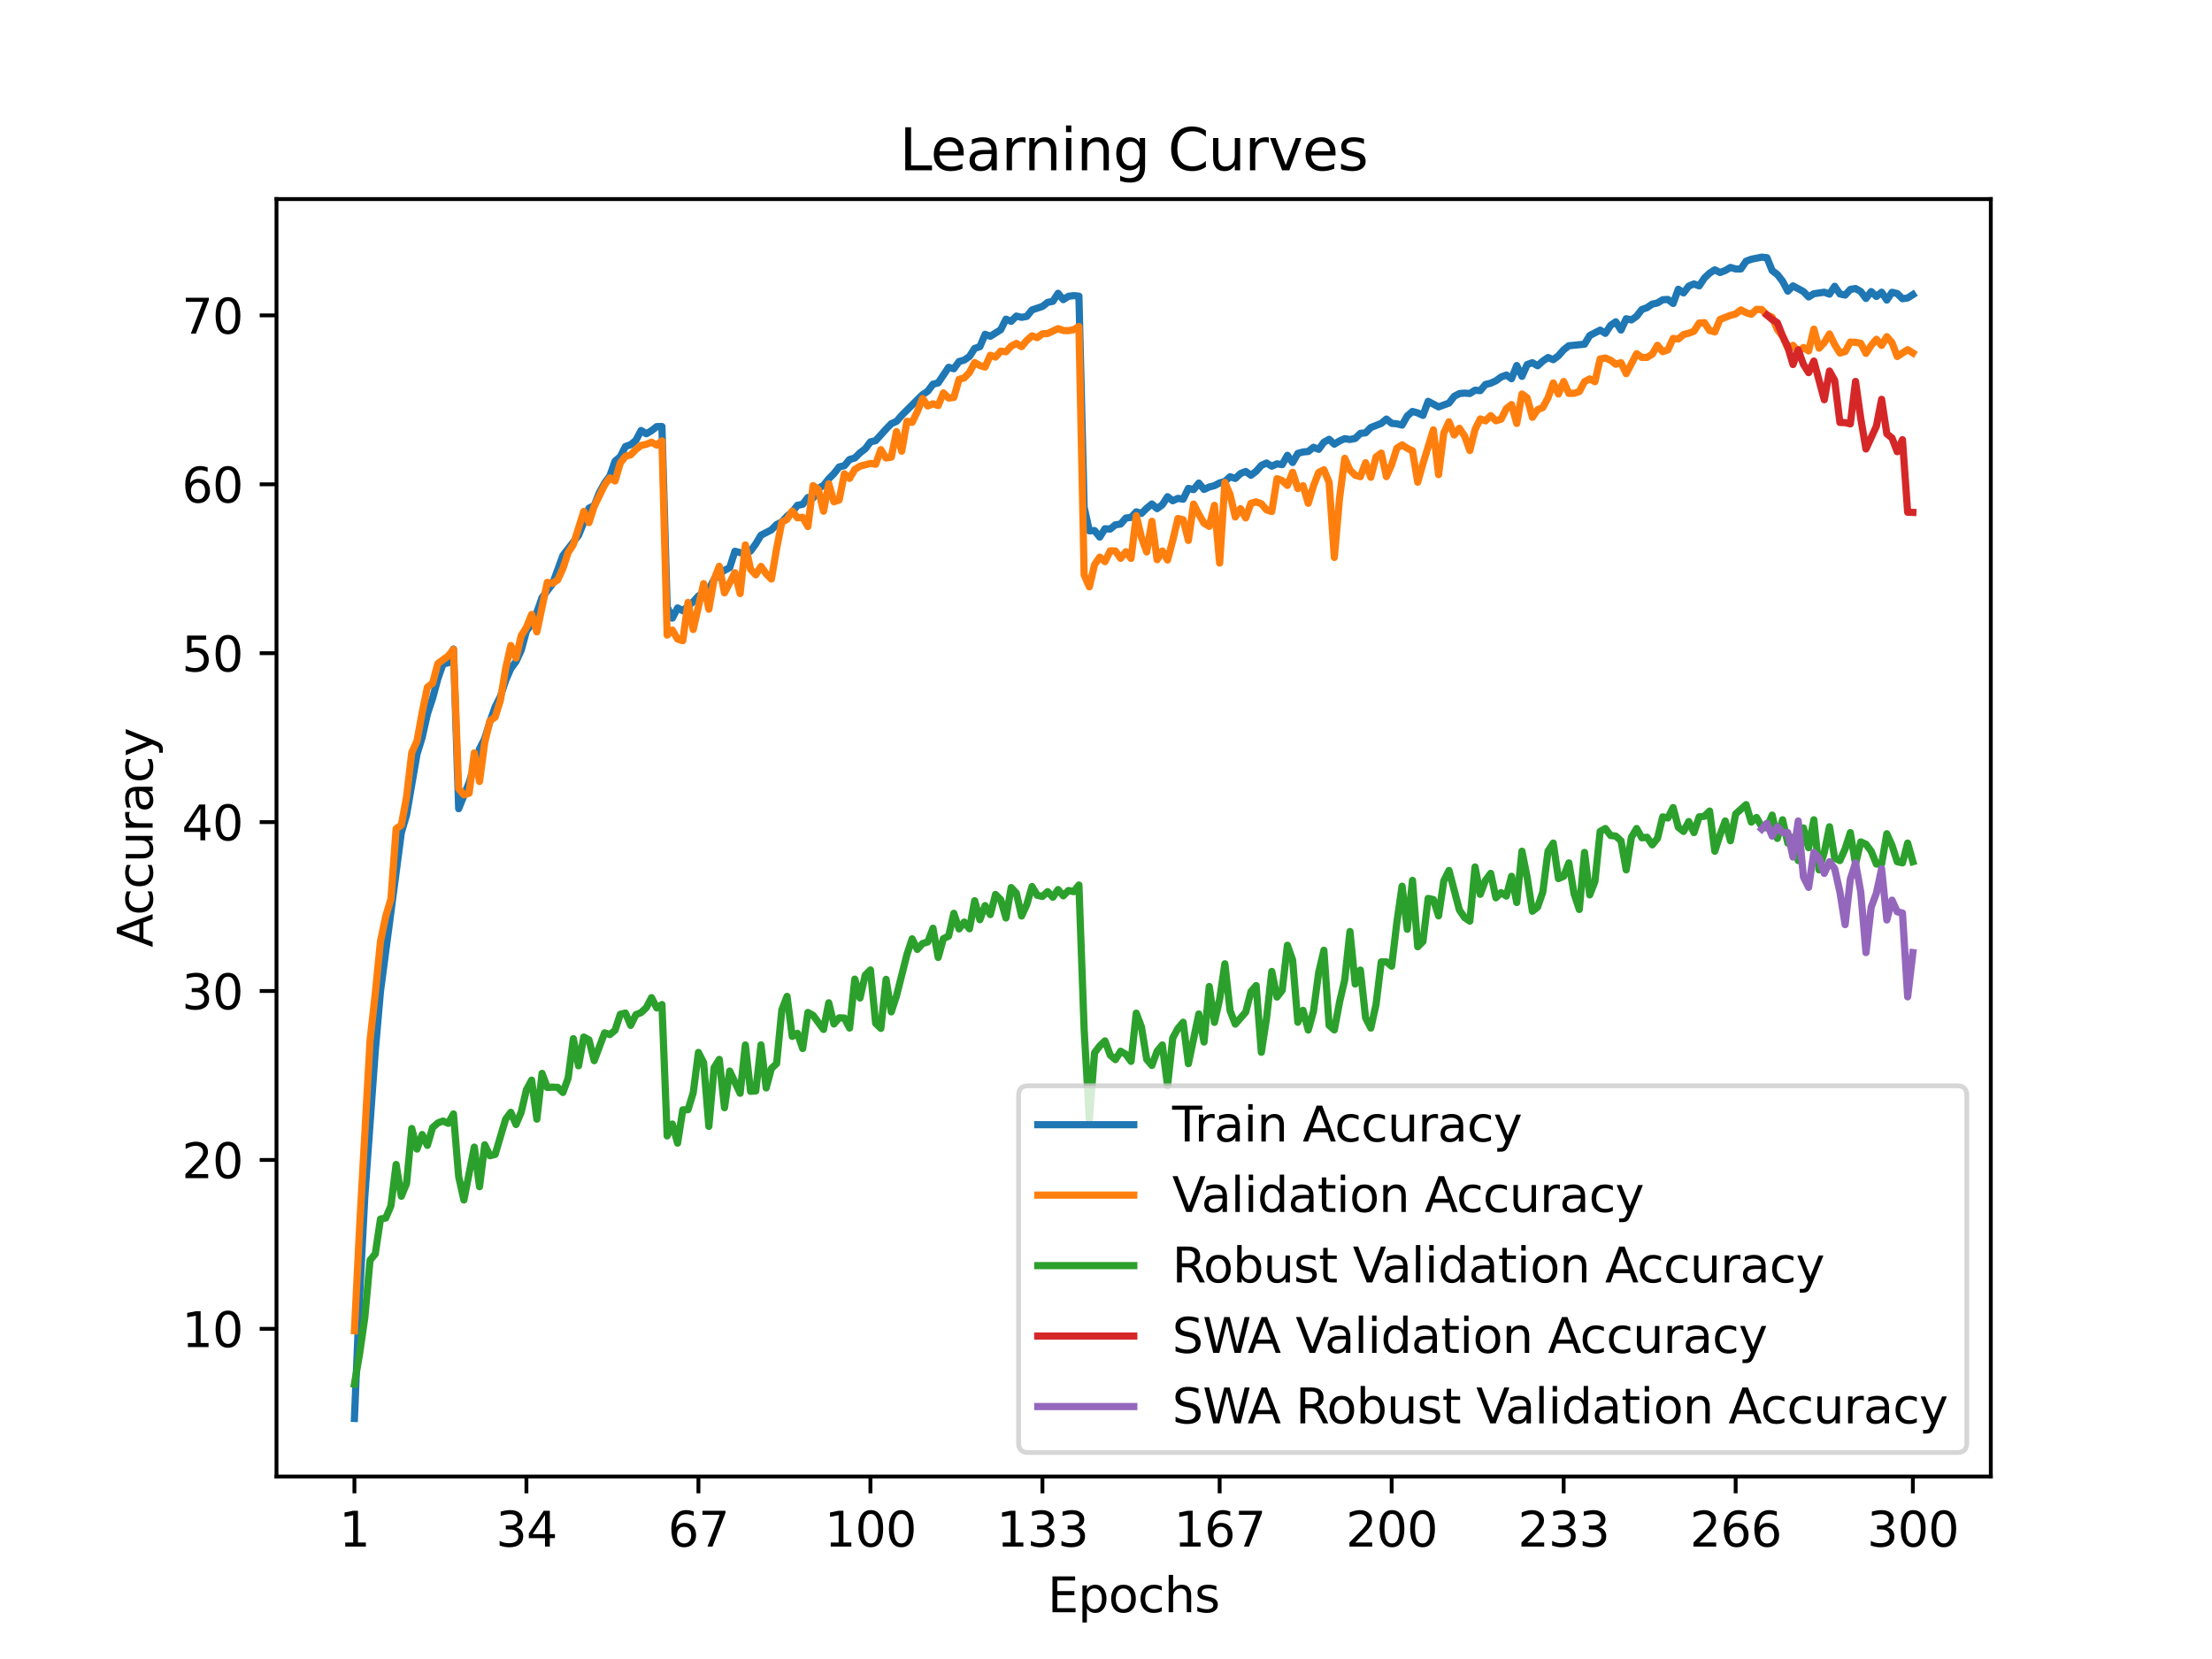 <?xml version="1.0" encoding="utf-8" standalone="no"?>
<!DOCTYPE svg PUBLIC "-//W3C//DTD SVG 1.1//EN"
  "http://www.w3.org/Graphics/SVG/1.1/DTD/svg11.dtd">
<svg xmlns:xlink="http://www.w3.org/1999/xlink" width="460.8pt" height="345.6pt" viewBox="0 0 460.8 345.6" xmlns="http://www.w3.org/2000/svg" version="1.1">
 <defs>
  <style type="text/css">*{stroke-linejoin: round; stroke-linecap: butt}</style>
 </defs>
 <g id="figure_1">
  <g id="patch_1">
   <path d="M 0 345.6 
L 460.8 345.6 
L 460.8 0 
L 0 0 
z
" style="fill: #ffffff"/>
  </g>
  <g id="axes_1">
   <g id="patch_2">
    <path d="M 57.6 307.584 
L 414.72 307.584 
L 414.72 41.472 
L 57.6 41.472 
z
" style="fill: #ffffff"/>
   </g>
   <g id="matplotlib.axis_1">
    <g id="xtick_1">
     <g id="line2d_1">
      <defs>
       <path id="m7c50bcf945" d="M 0 0 
L 0 3.5 
" style="stroke: #000000; stroke-width: 0.8"/>
      </defs>
      <g>
       <use xlink:href="#m7c50bcf945" x="73.833" y="307.584" style="stroke: #000000; stroke-width: 0.8"/>
      </g>
     </g>
     <g id="text_1">
      <!-- 1 -->
      <g transform="translate(70.651 322.182) scale(0.1 -0.1)">
       <defs>
        <path id="DejaVuSans-31" d="M 794 531 
L 1825 531 
L 1825 4091 
L 703 3866 
L 703 4441 
L 1819 4666 
L 2450 4666 
L 2450 531 
L 3481 531 
L 3481 0 
L 794 0 
L 794 531 
z
" transform="scale(0.016)"/>
       </defs>
       <use xlink:href="#DejaVuSans-31"/>
      </g>
     </g>
    </g>
    <g id="xtick_2">
     <g id="line2d_2">
      <g>
       <use xlink:href="#m7c50bcf945" x="109.664" y="307.584" style="stroke: #000000; stroke-width: 0.8"/>
      </g>
     </g>
     <g id="text_2">
      <!-- 34 -->
      <g transform="translate(103.302 322.182) scale(0.1 -0.1)">
       <defs>
        <path id="DejaVuSans-33" d="M 2597 2516 
Q 3050 2419 3304 2112 
Q 3559 1806 3559 1356 
Q 3559 666 3084 287 
Q 2609 -91 1734 -91 
Q 1441 -91 1130 -33 
Q 819 25 488 141 
L 488 750 
Q 750 597 1062 519 
Q 1375 441 1716 441 
Q 2309 441 2620 675 
Q 2931 909 2931 1356 
Q 2931 1769 2642 2001 
Q 2353 2234 1838 2234 
L 1294 2234 
L 1294 2753 
L 1863 2753 
Q 2328 2753 2575 2939 
Q 2822 3125 2822 3475 
Q 2822 3834 2567 4026 
Q 2313 4219 1838 4219 
Q 1578 4219 1281 4162 
Q 984 4106 628 3988 
L 628 4550 
Q 988 4650 1302 4700 
Q 1616 4750 1894 4750 
Q 2613 4750 3031 4423 
Q 3450 4097 3450 3541 
Q 3450 3153 3228 2886 
Q 3006 2619 2597 2516 
z
" transform="scale(0.016)"/>
        <path id="DejaVuSans-34" d="M 2419 4116 
L 825 1625 
L 2419 1625 
L 2419 4116 
z
M 2253 4666 
L 3047 4666 
L 3047 1625 
L 3713 1625 
L 3713 1100 
L 3047 1100 
L 3047 0 
L 2419 0 
L 2419 1100 
L 313 1100 
L 313 1709 
L 2253 4666 
z
" transform="scale(0.016)"/>
       </defs>
       <use xlink:href="#DejaVuSans-33"/>
       <use xlink:href="#DejaVuSans-34" x="63.623"/>
      </g>
     </g>
    </g>
    <g id="xtick_3">
     <g id="line2d_3">
      <g>
       <use xlink:href="#m7c50bcf945" x="145.496" y="307.584" style="stroke: #000000; stroke-width: 0.8"/>
      </g>
     </g>
     <g id="text_3">
      <!-- 67 -->
      <g transform="translate(139.133 322.182) scale(0.1 -0.1)">
       <defs>
        <path id="DejaVuSans-36" d="M 2113 2584 
Q 1688 2584 1439 2293 
Q 1191 2003 1191 1497 
Q 1191 994 1439 701 
Q 1688 409 2113 409 
Q 2538 409 2786 701 
Q 3034 994 3034 1497 
Q 3034 2003 2786 2293 
Q 2538 2584 2113 2584 
z
M 3366 4563 
L 3366 3988 
Q 3128 4100 2886 4159 
Q 2644 4219 2406 4219 
Q 1781 4219 1451 3797 
Q 1122 3375 1075 2522 
Q 1259 2794 1537 2939 
Q 1816 3084 2150 3084 
Q 2853 3084 3261 2657 
Q 3669 2231 3669 1497 
Q 3669 778 3244 343 
Q 2819 -91 2113 -91 
Q 1303 -91 875 529 
Q 447 1150 447 2328 
Q 447 3434 972 4092 
Q 1497 4750 2381 4750 
Q 2619 4750 2861 4703 
Q 3103 4656 3366 4563 
z
" transform="scale(0.016)"/>
        <path id="DejaVuSans-37" d="M 525 4666 
L 3525 4666 
L 3525 4397 
L 1831 0 
L 1172 0 
L 2766 4134 
L 525 4134 
L 525 4666 
z
" transform="scale(0.016)"/>
       </defs>
       <use xlink:href="#DejaVuSans-36"/>
       <use xlink:href="#DejaVuSans-37" x="63.623"/>
      </g>
     </g>
    </g>
    <g id="xtick_4">
     <g id="line2d_4">
      <g>
       <use xlink:href="#m7c50bcf945" x="181.327" y="307.584" style="stroke: #000000; stroke-width: 0.8"/>
      </g>
     </g>
     <g id="text_4">
      <!-- 100 -->
      <g transform="translate(171.783 322.182) scale(0.1 -0.1)">
       <defs>
        <path id="DejaVuSans-30" d="M 2034 4250 
Q 1547 4250 1301 3770 
Q 1056 3291 1056 2328 
Q 1056 1369 1301 889 
Q 1547 409 2034 409 
Q 2525 409 2770 889 
Q 3016 1369 3016 2328 
Q 3016 3291 2770 3770 
Q 2525 4250 2034 4250 
z
M 2034 4750 
Q 2819 4750 3233 4129 
Q 3647 3509 3647 2328 
Q 3647 1150 3233 529 
Q 2819 -91 2034 -91 
Q 1250 -91 836 529 
Q 422 1150 422 2328 
Q 422 3509 836 4129 
Q 1250 4750 2034 4750 
z
" transform="scale(0.016)"/>
       </defs>
       <use xlink:href="#DejaVuSans-31"/>
       <use xlink:href="#DejaVuSans-30" x="63.623"/>
       <use xlink:href="#DejaVuSans-30" x="127.246"/>
      </g>
     </g>
    </g>
    <g id="xtick_5">
     <g id="line2d_5">
      <g>
       <use xlink:href="#m7c50bcf945" x="217.158" y="307.584" style="stroke: #000000; stroke-width: 0.8"/>
      </g>
     </g>
     <g id="text_5">
      <!-- 133 -->
      <g transform="translate(207.615 322.182) scale(0.1 -0.1)">
       <use xlink:href="#DejaVuSans-31"/>
       <use xlink:href="#DejaVuSans-33" x="63.623"/>
       <use xlink:href="#DejaVuSans-33" x="127.246"/>
      </g>
     </g>
    </g>
    <g id="xtick_6">
     <g id="line2d_6">
      <g>
       <use xlink:href="#m7c50bcf945" x="254.076" y="307.584" style="stroke: #000000; stroke-width: 0.8"/>
      </g>
     </g>
     <g id="text_6">
      <!-- 167 -->
      <g transform="translate(244.532 322.182) scale(0.1 -0.1)">
       <use xlink:href="#DejaVuSans-31"/>
       <use xlink:href="#DejaVuSans-36" x="63.623"/>
       <use xlink:href="#DejaVuSans-37" x="127.246"/>
      </g>
     </g>
    </g>
    <g id="xtick_7">
     <g id="line2d_7">
      <g>
       <use xlink:href="#m7c50bcf945" x="289.907" y="307.584" style="stroke: #000000; stroke-width: 0.8"/>
      </g>
     </g>
     <g id="text_7">
      <!-- 200 -->
      <g transform="translate(280.363 322.182) scale(0.1 -0.1)">
       <defs>
        <path id="DejaVuSans-32" d="M 1228 531 
L 3431 531 
L 3431 0 
L 469 0 
L 469 531 
Q 828 903 1448 1529 
Q 2069 2156 2228 2338 
Q 2531 2678 2651 2914 
Q 2772 3150 2772 3378 
Q 2772 3750 2511 3984 
Q 2250 4219 1831 4219 
Q 1534 4219 1204 4116 
Q 875 4013 500 3803 
L 500 4441 
Q 881 4594 1212 4672 
Q 1544 4750 1819 4750 
Q 2544 4750 2975 4387 
Q 3406 4025 3406 3419 
Q 3406 3131 3298 2873 
Q 3191 2616 2906 2266 
Q 2828 2175 2409 1742 
Q 1991 1309 1228 531 
z
" transform="scale(0.016)"/>
       </defs>
       <use xlink:href="#DejaVuSans-32"/>
       <use xlink:href="#DejaVuSans-30" x="63.623"/>
       <use xlink:href="#DejaVuSans-30" x="127.246"/>
      </g>
     </g>
    </g>
    <g id="xtick_8">
     <g id="line2d_8">
      <g>
       <use xlink:href="#m7c50bcf945" x="325.739" y="307.584" style="stroke: #000000; stroke-width: 0.8"/>
      </g>
     </g>
     <g id="text_8">
      <!-- 233 -->
      <g transform="translate(316.195 322.182) scale(0.1 -0.1)">
       <use xlink:href="#DejaVuSans-32"/>
       <use xlink:href="#DejaVuSans-33" x="63.623"/>
       <use xlink:href="#DejaVuSans-33" x="127.246"/>
      </g>
     </g>
    </g>
    <g id="xtick_9">
     <g id="line2d_9">
      <g>
       <use xlink:href="#m7c50bcf945" x="361.57" y="307.584" style="stroke: #000000; stroke-width: 0.8"/>
      </g>
     </g>
     <g id="text_9">
      <!-- 266 -->
      <g transform="translate(352.026 322.182) scale(0.1 -0.1)">
       <use xlink:href="#DejaVuSans-32"/>
       <use xlink:href="#DejaVuSans-36" x="63.623"/>
       <use xlink:href="#DejaVuSans-36" x="127.246"/>
      </g>
     </g>
    </g>
    <g id="xtick_10">
     <g id="line2d_10">
      <g>
       <use xlink:href="#m7c50bcf945" x="398.487" y="307.584" style="stroke: #000000; stroke-width: 0.8"/>
      </g>
     </g>
     <g id="text_10">
      <!-- 300 -->
      <g transform="translate(388.944 322.182) scale(0.1 -0.1)">
       <use xlink:href="#DejaVuSans-33"/>
       <use xlink:href="#DejaVuSans-30" x="63.623"/>
       <use xlink:href="#DejaVuSans-30" x="127.246"/>
      </g>
     </g>
    </g>
    <g id="text_11">
     <!-- Epochs -->
     <g transform="translate(218.244 335.861) scale(0.1 -0.1)">
      <defs>
       <path id="DejaVuSans-45" d="M 628 4666 
L 3578 4666 
L 3578 4134 
L 1259 4134 
L 1259 2753 
L 3481 2753 
L 3481 2222 
L 1259 2222 
L 1259 531 
L 3634 531 
L 3634 0 
L 628 0 
L 628 4666 
z
" transform="scale(0.016)"/>
       <path id="DejaVuSans-70" d="M 1159 525 
L 1159 -1331 
L 581 -1331 
L 581 3500 
L 1159 3500 
L 1159 2969 
Q 1341 3281 1617 3432 
Q 1894 3584 2278 3584 
Q 2916 3584 3314 3078 
Q 3713 2572 3713 1747 
Q 3713 922 3314 415 
Q 2916 -91 2278 -91 
Q 1894 -91 1617 61 
Q 1341 213 1159 525 
z
M 3116 1747 
Q 3116 2381 2855 2742 
Q 2594 3103 2138 3103 
Q 1681 3103 1420 2742 
Q 1159 2381 1159 1747 
Q 1159 1113 1420 752 
Q 1681 391 2138 391 
Q 2594 391 2855 752 
Q 3116 1113 3116 1747 
z
" transform="scale(0.016)"/>
       <path id="DejaVuSans-6f" d="M 1959 3097 
Q 1497 3097 1228 2736 
Q 959 2375 959 1747 
Q 959 1119 1226 758 
Q 1494 397 1959 397 
Q 2419 397 2687 759 
Q 2956 1122 2956 1747 
Q 2956 2369 2687 2733 
Q 2419 3097 1959 3097 
z
M 1959 3584 
Q 2709 3584 3137 3096 
Q 3566 2609 3566 1747 
Q 3566 888 3137 398 
Q 2709 -91 1959 -91 
Q 1206 -91 779 398 
Q 353 888 353 1747 
Q 353 2609 779 3096 
Q 1206 3584 1959 3584 
z
" transform="scale(0.016)"/>
       <path id="DejaVuSans-63" d="M 3122 3366 
L 3122 2828 
Q 2878 2963 2633 3030 
Q 2388 3097 2138 3097 
Q 1578 3097 1268 2742 
Q 959 2388 959 1747 
Q 959 1106 1268 751 
Q 1578 397 2138 397 
Q 2388 397 2633 464 
Q 2878 531 3122 666 
L 3122 134 
Q 2881 22 2623 -34 
Q 2366 -91 2075 -91 
Q 1284 -91 818 406 
Q 353 903 353 1747 
Q 353 2603 823 3093 
Q 1294 3584 2113 3584 
Q 2378 3584 2631 3529 
Q 2884 3475 3122 3366 
z
" transform="scale(0.016)"/>
       <path id="DejaVuSans-68" d="M 3513 2113 
L 3513 0 
L 2938 0 
L 2938 2094 
Q 2938 2591 2744 2837 
Q 2550 3084 2163 3084 
Q 1697 3084 1428 2787 
Q 1159 2491 1159 1978 
L 1159 0 
L 581 0 
L 581 4863 
L 1159 4863 
L 1159 2956 
Q 1366 3272 1645 3428 
Q 1925 3584 2291 3584 
Q 2894 3584 3203 3211 
Q 3513 2838 3513 2113 
z
" transform="scale(0.016)"/>
       <path id="DejaVuSans-73" d="M 2834 3397 
L 2834 2853 
Q 2591 2978 2328 3040 
Q 2066 3103 1784 3103 
Q 1356 3103 1142 2972 
Q 928 2841 928 2578 
Q 928 2378 1081 2264 
Q 1234 2150 1697 2047 
L 1894 2003 
Q 2506 1872 2764 1633 
Q 3022 1394 3022 966 
Q 3022 478 2636 193 
Q 2250 -91 1575 -91 
Q 1294 -91 989 -36 
Q 684 19 347 128 
L 347 722 
Q 666 556 975 473 
Q 1284 391 1588 391 
Q 1994 391 2212 530 
Q 2431 669 2431 922 
Q 2431 1156 2273 1281 
Q 2116 1406 1581 1522 
L 1381 1569 
Q 847 1681 609 1914 
Q 372 2147 372 2553 
Q 372 3047 722 3315 
Q 1072 3584 1716 3584 
Q 2034 3584 2315 3537 
Q 2597 3491 2834 3397 
z
" transform="scale(0.016)"/>
      </defs>
      <use xlink:href="#DejaVuSans-45"/>
      <use xlink:href="#DejaVuSans-70" x="63.184"/>
      <use xlink:href="#DejaVuSans-6f" x="126.66"/>
      <use xlink:href="#DejaVuSans-63" x="187.842"/>
      <use xlink:href="#DejaVuSans-68" x="242.822"/>
      <use xlink:href="#DejaVuSans-73" x="306.201"/>
     </g>
    </g>
   </g>
   <g id="matplotlib.axis_2">
    <g id="ytick_1">
     <g id="line2d_11">
      <defs>
       <path id="m02337eaeeb" d="M 0 0 
L -3.5 0 
" style="stroke: #000000; stroke-width: 0.8"/>
      </defs>
      <g>
       <use xlink:href="#m02337eaeeb" x="57.6" y="276.821" style="stroke: #000000; stroke-width: 0.8"/>
      </g>
     </g>
     <g id="text_12">
      <!-- 10 -->
      <g transform="translate(37.875 280.62) scale(0.1 -0.1)">
       <use xlink:href="#DejaVuSans-31"/>
       <use xlink:href="#DejaVuSans-30" x="63.623"/>
      </g>
     </g>
    </g>
    <g id="ytick_2">
     <g id="line2d_12">
      <g>
       <use xlink:href="#m02337eaeeb" x="57.6" y="241.634" style="stroke: #000000; stroke-width: 0.8"/>
      </g>
     </g>
     <g id="text_13">
      <!-- 20 -->
      <g transform="translate(37.875 245.433) scale(0.1 -0.1)">
       <use xlink:href="#DejaVuSans-32"/>
       <use xlink:href="#DejaVuSans-30" x="63.623"/>
      </g>
     </g>
    </g>
    <g id="ytick_3">
     <g id="line2d_13">
      <g>
       <use xlink:href="#m02337eaeeb" x="57.6" y="206.447" style="stroke: #000000; stroke-width: 0.8"/>
      </g>
     </g>
     <g id="text_14">
      <!-- 30 -->
      <g transform="translate(37.875 210.246) scale(0.1 -0.1)">
       <use xlink:href="#DejaVuSans-33"/>
       <use xlink:href="#DejaVuSans-30" x="63.623"/>
      </g>
     </g>
    </g>
    <g id="ytick_4">
     <g id="line2d_14">
      <g>
       <use xlink:href="#m02337eaeeb" x="57.6" y="171.26" style="stroke: #000000; stroke-width: 0.8"/>
      </g>
     </g>
     <g id="text_15">
      <!-- 40 -->
      <g transform="translate(37.875 175.059) scale(0.1 -0.1)">
       <use xlink:href="#DejaVuSans-34"/>
       <use xlink:href="#DejaVuSans-30" x="63.623"/>
      </g>
     </g>
    </g>
    <g id="ytick_5">
     <g id="line2d_15">
      <g>
       <use xlink:href="#m02337eaeeb" x="57.6" y="136.073" style="stroke: #000000; stroke-width: 0.8"/>
      </g>
     </g>
     <g id="text_16">
      <!-- 50 -->
      <g transform="translate(37.875 139.872) scale(0.1 -0.1)">
       <defs>
        <path id="DejaVuSans-35" d="M 691 4666 
L 3169 4666 
L 3169 4134 
L 1269 4134 
L 1269 2991 
Q 1406 3038 1543 3061 
Q 1681 3084 1819 3084 
Q 2600 3084 3056 2656 
Q 3513 2228 3513 1497 
Q 3513 744 3044 326 
Q 2575 -91 1722 -91 
Q 1428 -91 1123 -41 
Q 819 9 494 109 
L 494 744 
Q 775 591 1075 516 
Q 1375 441 1709 441 
Q 2250 441 2565 725 
Q 2881 1009 2881 1497 
Q 2881 1984 2565 2268 
Q 2250 2553 1709 2553 
Q 1456 2553 1204 2497 
Q 953 2441 691 2322 
L 691 4666 
z
" transform="scale(0.016)"/>
       </defs>
       <use xlink:href="#DejaVuSans-35"/>
       <use xlink:href="#DejaVuSans-30" x="63.623"/>
      </g>
     </g>
    </g>
    <g id="ytick_6">
     <g id="line2d_16">
      <g>
       <use xlink:href="#m02337eaeeb" x="57.6" y="100.886" style="stroke: #000000; stroke-width: 0.8"/>
      </g>
     </g>
     <g id="text_17">
      <!-- 60 -->
      <g transform="translate(37.875 104.685) scale(0.1 -0.1)">
       <use xlink:href="#DejaVuSans-36"/>
       <use xlink:href="#DejaVuSans-30" x="63.623"/>
      </g>
     </g>
    </g>
    <g id="ytick_7">
     <g id="line2d_17">
      <g>
       <use xlink:href="#m02337eaeeb" x="57.6" y="65.699" style="stroke: #000000; stroke-width: 0.8"/>
      </g>
     </g>
     <g id="text_18">
      <!-- 70 -->
      <g transform="translate(37.875 69.498) scale(0.1 -0.1)">
       <use xlink:href="#DejaVuSans-37"/>
       <use xlink:href="#DejaVuSans-30" x="63.623"/>
      </g>
     </g>
    </g>
    <g id="text_19">
     <!-- Accuracy -->
     <g transform="translate(31.795 197.356) rotate(-90) scale(0.1 -0.1)">
      <defs>
       <path id="DejaVuSans-41" d="M 2188 4044 
L 1331 1722 
L 3047 1722 
L 2188 4044 
z
M 1831 4666 
L 2547 4666 
L 4325 0 
L 3669 0 
L 3244 1197 
L 1141 1197 
L 716 0 
L 50 0 
L 1831 4666 
z
" transform="scale(0.016)"/>
       <path id="DejaVuSans-75" d="M 544 1381 
L 544 3500 
L 1119 3500 
L 1119 1403 
Q 1119 906 1312 657 
Q 1506 409 1894 409 
Q 2359 409 2629 706 
Q 2900 1003 2900 1516 
L 2900 3500 
L 3475 3500 
L 3475 0 
L 2900 0 
L 2900 538 
Q 2691 219 2414 64 
Q 2138 -91 1772 -91 
Q 1169 -91 856 284 
Q 544 659 544 1381 
z
M 1991 3584 
L 1991 3584 
z
" transform="scale(0.016)"/>
       <path id="DejaVuSans-72" d="M 2631 2963 
Q 2534 3019 2420 3045 
Q 2306 3072 2169 3072 
Q 1681 3072 1420 2755 
Q 1159 2438 1159 1844 
L 1159 0 
L 581 0 
L 581 3500 
L 1159 3500 
L 1159 2956 
Q 1341 3275 1631 3429 
Q 1922 3584 2338 3584 
Q 2397 3584 2469 3576 
Q 2541 3569 2628 3553 
L 2631 2963 
z
" transform="scale(0.016)"/>
       <path id="DejaVuSans-61" d="M 2194 1759 
Q 1497 1759 1228 1600 
Q 959 1441 959 1056 
Q 959 750 1161 570 
Q 1363 391 1709 391 
Q 2188 391 2477 730 
Q 2766 1069 2766 1631 
L 2766 1759 
L 2194 1759 
z
M 3341 1997 
L 3341 0 
L 2766 0 
L 2766 531 
Q 2569 213 2275 61 
Q 1981 -91 1556 -91 
Q 1019 -91 701 211 
Q 384 513 384 1019 
Q 384 1609 779 1909 
Q 1175 2209 1959 2209 
L 2766 2209 
L 2766 2266 
Q 2766 2663 2505 2880 
Q 2244 3097 1772 3097 
Q 1472 3097 1187 3025 
Q 903 2953 641 2809 
L 641 3341 
Q 956 3463 1253 3523 
Q 1550 3584 1831 3584 
Q 2591 3584 2966 3190 
Q 3341 2797 3341 1997 
z
" transform="scale(0.016)"/>
       <path id="DejaVuSans-79" d="M 2059 -325 
Q 1816 -950 1584 -1140 
Q 1353 -1331 966 -1331 
L 506 -1331 
L 506 -850 
L 844 -850 
Q 1081 -850 1212 -737 
Q 1344 -625 1503 -206 
L 1606 56 
L 191 3500 
L 800 3500 
L 1894 763 
L 2988 3500 
L 3597 3500 
L 2059 -325 
z
" transform="scale(0.016)"/>
      </defs>
      <use xlink:href="#DejaVuSans-41"/>
      <use xlink:href="#DejaVuSans-63" x="66.658"/>
      <use xlink:href="#DejaVuSans-63" x="121.639"/>
      <use xlink:href="#DejaVuSans-75" x="176.619"/>
      <use xlink:href="#DejaVuSans-72" x="239.998"/>
      <use xlink:href="#DejaVuSans-61" x="281.111"/>
      <use xlink:href="#DejaVuSans-63" x="342.391"/>
      <use xlink:href="#DejaVuSans-79" x="397.371"/>
     </g>
    </g>
   </g>
   <g id="line2d_18">
    <path d="M 73.833 295.488 
L 74.919 269.766 
L 76.004 249.16 
L 78.176 218.912 
L 79.262 206.5 
L 82.519 181.737 
L 83.605 173.455 
L 84.691 169.769 
L 86.862 157.128 
L 87.948 153.596 
L 89.034 148.758 
L 90.12 145.459 
L 91.206 141.43 
L 92.291 138.321 
L 93.377 138.079 
L 94.463 135.202 
L 95.549 168.463 
L 97.72 163.044 
L 99.892 156.011 
L 100.978 153.873 
L 102.064 150.328 
L 103.149 147.262 
L 104.235 145.103 
L 105.321 141.8 
L 106.407 139.284 
L 107.493 137.815 
L 108.578 135.466 
L 109.664 131.45 
L 110.75 129.968 
L 111.836 127.558 
L 112.922 124.488 
L 115.093 121.646 
L 117.265 115.735 
L 120.522 111.517 
L 121.608 108.838 
L 122.694 105.856 
L 123.78 105.324 
L 124.865 102.61 
L 125.951 100.644 
L 127.037 99.162 
L 128.123 96.074 
L 129.209 95.142 
L 130.294 93.013 
L 131.38 92.639 
L 132.466 91.733 
L 133.552 89.679 
L 134.638 90.36 
L 135.723 89.719 
L 136.809 88.869 
L 137.895 88.852 
L 138.981 126.432 
L 140.067 128.767 
L 141.152 126.643 
L 142.238 127.219 
L 144.41 125.363 
L 145.496 124.153 
L 147.667 122.741 
L 148.753 120.74 
L 149.839 119.623 
L 150.925 118.809 
L 152.01 118.259 
L 153.096 114.838 
L 155.268 115.396 
L 156.354 114.794 
L 157.439 113.303 
L 158.525 111.499 
L 160.697 110.378 
L 161.783 109.269 
L 162.868 108.741 
L 163.954 107.545 
L 165.04 106.661 
L 166.126 105.258 
L 167.212 105.064 
L 168.297 103.639 
L 169.383 103.741 
L 170.469 101.739 
L 171.555 101.123 
L 172.641 99.751 
L 173.726 98.664 
L 174.812 97.275 
L 175.898 97.011 
L 176.984 95.722 
L 178.07 95.405 
L 179.155 94.328 
L 180.241 93.505 
L 181.327 92.05 
L 182.413 91.799 
L 184.584 89.388 
L 185.67 88.262 
L 186.756 87.783 
L 187.842 86.525 
L 191.099 83.283 
L 192.185 82.215 
L 193.271 81.489 
L 194.357 80.037 
L 195.442 79.761 
L 197.614 76.515 
L 198.7 76.813 
L 199.786 75.314 
L 200.871 75.01 
L 201.957 74.254 
L 203.043 72.582 
L 204.129 72.217 
L 205.215 69.64 
L 206.3 70.057 
L 208.472 68.685 
L 209.558 66.482 
L 210.644 66.944 
L 211.729 65.844 
L 212.815 66.108 
L 213.901 65.906 
L 214.987 64.564 
L 217.158 63.838 
L 218.244 62.994 
L 219.33 62.774 
L 220.416 61.102 
L 221.502 62.418 
L 222.587 61.723 
L 223.673 61.582 
L 224.759 61.692 
L 225.845 105.649 
L 226.931 110.584 
L 228.016 110.532 
L 229.102 111.882 
L 230.188 110.145 
L 231.274 110.215 
L 232.36 109.331 
L 233.445 109.168 
L 234.531 107.914 
L 235.617 107.787 
L 236.703 106.626 
L 237.789 106.951 
L 238.875 105.878 
L 239.96 104.989 
L 241.046 105.953 
L 242.132 105.152 
L 243.218 103.468 
L 244.304 104.317 
L 245.389 103.815 
L 246.475 103.991 
L 247.561 101.739 
L 248.647 101.998 
L 249.733 100.631 
L 250.818 101.955 
L 251.904 101.458 
L 252.99 101.167 
L 254.076 100.596 
L 255.162 100.309 
L 256.247 99.311 
L 257.333 99.668 
L 258.419 98.651 
L 259.505 98.22 
L 260.591 99.003 
L 261.676 98.181 
L 262.762 96.954 
L 263.848 96.452 
L 264.934 97.117 
L 266.02 96.624 
L 267.105 96.787 
L 268.191 94.851 
L 269.277 96.351 
L 270.363 94.451 
L 271.449 94.152 
L 272.534 94.055 
L 273.62 93.18 
L 274.706 93.602 
L 275.792 92.124 
L 276.878 91.517 
L 277.963 92.529 
L 279.049 91.856 
L 280.135 91.381 
L 281.221 91.552 
L 282.307 91.341 
L 283.392 90.277 
L 284.478 90.167 
L 285.564 89.059 
L 287.736 88.205 
L 288.821 87.299 
L 289.907 88.192 
L 290.993 88.285 
L 292.079 88.557 
L 293.165 86.64 
L 294.25 85.716 
L 295.336 86.019 
L 296.422 86.534 
L 297.508 83.605 
L 299.679 84.766 
L 301.851 83.965 
L 302.937 82.558 
L 304.023 81.99 
L 305.108 81.889 
L 306.194 81.973 
L 307.28 81.287 
L 308.366 81.379 
L 309.452 80.09 
L 310.537 79.831 
L 311.623 79.334 
L 312.709 78.542 
L 313.795 78.129 
L 314.881 78.89 
L 315.966 76.141 
L 317.052 78.406 
L 318.138 75.942 
L 319.224 75.555 
L 320.31 76.198 
L 321.395 75.226 
L 322.481 74.474 
L 323.567 74.931 
L 324.653 74.113 
L 325.739 72.868 
L 326.824 72.024 
L 330.082 71.707 
L 331.168 69.895 
L 333.339 68.769 
L 334.425 69.442 
L 335.511 67.788 
L 336.597 67.04 
L 337.682 68.76 
L 338.768 66.398 
L 339.854 66.644 
L 340.94 65.879 
L 342.026 64.472 
L 343.111 64.089 
L 344.197 63.345 
L 345.283 63.117 
L 346.369 62.449 
L 347.455 62.378 
L 348.54 63.218 
L 349.626 60.254 
L 350.712 61.023 
L 351.798 59.603 
L 352.884 59.145 
L 353.969 59.563 
L 355.055 57.931 
L 356.141 56.902 
L 357.227 56.207 
L 358.313 56.77 
L 359.398 56.361 
L 360.484 55.714 
L 361.57 56.031 
L 362.656 56.027 
L 363.742 54.412 
L 364.827 54.008 
L 366.999 53.568 
L 368.085 53.687 
L 369.171 56.357 
L 370.256 57.188 
L 371.342 58.578 
L 372.428 60.649 
L 373.514 59.559 
L 375.685 60.733 
L 376.771 61.859 
L 377.857 61.19 
L 380.029 60.874 
L 381.114 61.274 
L 382.2 59.638 
L 383.286 61.234 
L 384.372 61.472 
L 385.458 60.293 
L 386.543 60.1 
L 387.629 60.729 
L 388.715 62.176 
L 389.801 60.746 
L 390.887 61.762 
L 391.972 60.874 
L 393.058 62.51 
L 394.144 60.891 
L 395.23 61.151 
L 396.316 62.228 
L 397.401 62.074 
L 398.487 61.371 
L 398.487 61.371 
" clip-path="url(#p6b9b9a24ad)" style="fill: none; stroke: #1f77b4; stroke-width: 1.5; stroke-linecap: square"/>
   </g>
   <g id="line2d_19">
    <path d="M 73.833 277.226 
L 74.919 255.515 
L 77.09 216.739 
L 78.176 206.957 
L 79.262 196.102 
L 80.348 190.912 
L 81.433 187.288 
L 82.519 172.632 
L 83.605 171.876 
L 84.691 166.035 
L 85.777 156.781 
L 86.862 154.37 
L 87.948 148.424 
L 89.034 143.163 
L 90.12 142.319 
L 91.206 138.237 
L 93.377 136.654 
L 94.463 135.281 
L 95.549 164.293 
L 96.635 165.56 
L 97.72 165.243 
L 98.806 156.833 
L 99.892 162.798 
L 100.978 154.704 
L 102.064 150.165 
L 103.149 149.391 
L 104.235 145.908 
L 105.321 139.328 
L 106.407 134.472 
L 107.493 137.076 
L 108.578 132.431 
L 109.664 130.689 
L 110.75 127.997 
L 111.836 131.639 
L 114.007 121.312 
L 115.093 121.541 
L 116.179 120.802 
L 117.265 118.427 
L 118.351 115.119 
L 119.436 113.448 
L 121.608 106.533 
L 122.694 108.873 
L 123.78 105.495 
L 125.951 101.044 
L 127.037 99.566 
L 128.123 100.2 
L 129.209 96.47 
L 130.294 95.062 
L 131.38 94.746 
L 132.466 93.637 
L 133.552 92.793 
L 134.638 92.564 
L 135.723 92.124 
L 136.809 92.722 
L 137.895 91.843 
L 138.981 132.308 
L 140.067 131.252 
L 141.152 133.135 
L 142.238 133.469 
L 143.324 125.499 
L 144.41 131.147 
L 146.581 121.576 
L 147.667 126.907 
L 148.753 120.714 
L 149.839 117.969 
L 150.925 123.511 
L 153.096 119.306 
L 154.182 123.652 
L 155.268 113.518 
L 156.354 118.585 
L 157.439 119.746 
L 158.525 117.987 
L 159.611 119.535 
L 160.697 120.626 
L 161.783 114.257 
L 162.868 108.803 
L 163.954 108.187 
L 165.04 106.463 
L 166.126 107.87 
L 167.212 107.765 
L 168.297 109.683 
L 169.383 101.167 
L 170.469 101.977 
L 171.555 106.498 
L 172.641 100.78 
L 173.726 104.528 
L 174.812 104.158 
L 175.898 98.704 
L 176.984 99.654 
L 178.07 97.789 
L 179.155 97.121 
L 181.327 96.54 
L 182.413 96.716 
L 183.499 93.672 
L 184.584 95.414 
L 185.67 95.238 
L 186.756 89.907 
L 187.842 93.989 
L 188.928 87.761 
L 190.013 87.99 
L 191.099 85.755 
L 192.185 83.011 
L 193.271 84.577 
L 194.357 84.119 
L 195.442 84.489 
L 196.528 81.85 
L 197.614 82.923 
L 198.7 82.8 
L 199.786 79.035 
L 200.871 78.718 
L 201.957 77.592 
L 203.043 75.534 
L 204.129 76.149 
L 205.215 76.466 
L 206.3 74.003 
L 207.386 74.39 
L 208.472 73.141 
L 209.558 73.282 
L 210.644 72.12 
L 211.729 71.54 
L 212.815 72.208 
L 213.901 70.906 
L 214.987 69.956 
L 216.073 70.343 
L 217.158 69.534 
L 218.244 69.481 
L 220.416 68.461 
L 221.502 68.848 
L 222.587 68.883 
L 223.673 68.672 
L 224.759 68.021 
L 225.845 119.746 
L 226.931 122.244 
L 228.016 117.652 
L 229.102 116.051 
L 230.188 117.002 
L 231.274 114.75 
L 232.36 114.785 
L 233.445 116.315 
L 234.531 114.943 
L 235.617 116.333 
L 236.703 107.431 
L 237.789 111.952 
L 238.875 114.978 
L 239.96 108.592 
L 241.046 116.597 
L 242.132 114.785 
L 243.218 116.667 
L 244.304 112.603 
L 245.389 108.011 
L 246.475 108.275 
L 247.561 112.586 
L 248.647 105.003 
L 249.733 107.132 
L 250.818 108.996 
L 251.904 109.647 
L 252.99 105.267 
L 254.076 117.301 
L 255.162 100.499 
L 256.247 103.032 
L 257.333 107.695 
L 258.419 105.953 
L 259.505 107.888 
L 260.591 104.844 
L 261.676 104.545 
L 262.762 104.95 
L 263.848 106.217 
L 264.934 106.569 
L 266.02 99.725 
L 267.105 100.112 
L 268.191 101.115 
L 269.277 98.388 
L 270.363 101.783 
L 271.449 101.185 
L 272.534 104.844 
L 273.62 101.22 
L 274.706 98.423 
L 275.792 97.86 
L 276.878 100.481 
L 277.963 116.122 
L 279.049 103.789 
L 280.135 95.467 
L 281.221 97.913 
L 282.307 98.986 
L 283.392 99.302 
L 284.478 96.399 
L 285.564 99.426 
L 286.65 95.203 
L 287.736 94.376 
L 288.821 99.285 
L 289.907 96.804 
L 290.993 93.373 
L 292.079 92.67 
L 293.165 93.391 
L 294.25 93.919 
L 295.336 100.446 
L 296.422 96.611 
L 298.594 89.538 
L 299.679 98.88 
L 300.765 90.207 
L 301.851 87.867 
L 302.937 90.611 
L 304.023 89.221 
L 305.108 90.84 
L 306.194 93.848 
L 307.28 89.468 
L 308.366 87.268 
L 309.452 87.673 
L 310.537 86.582 
L 311.623 87.655 
L 312.709 87.321 
L 313.795 85.122 
L 314.881 84.278 
L 315.966 88.218 
L 317.052 82.078 
L 318.138 82.888 
L 319.224 86.934 
L 320.31 85.351 
L 321.395 84.893 
L 322.481 82.87 
L 323.567 79.774 
L 324.653 82.078 
L 325.739 79.474 
L 326.824 81.955 
L 327.91 81.938 
L 328.996 81.568 
L 330.082 79.51 
L 331.168 78.929 
L 332.253 79.51 
L 333.339 74.777 
L 334.425 74.583 
L 335.511 75.041 
L 336.597 75.885 
L 337.682 75.551 
L 338.768 77.838 
L 340.94 73.686 
L 342.026 74.46 
L 343.111 74.46 
L 344.197 73.774 
L 345.283 71.927 
L 346.369 73.264 
L 347.455 72.877 
L 348.54 70.502 
L 349.626 70.625 
L 350.712 69.692 
L 351.798 69.411 
L 352.884 69.006 
L 353.969 67.3 
L 355.055 67.212 
L 356.141 68.848 
L 357.227 69.147 
L 358.313 66.543 
L 360.484 65.699 
L 361.57 65.4 
L 362.656 64.555 
L 363.742 65.136 
L 364.827 65.47 
L 365.913 64.45 
L 366.999 64.485 
L 368.085 65.611 
L 369.171 66.086 
L 370.256 68.637 
L 371.342 70.027 
L 372.428 72.543 
L 373.514 71.944 
L 374.6 73.246 
L 375.685 72.384 
L 376.771 73.106 
L 377.857 68.566 
L 378.943 72.543 
L 380.029 71.381 
L 381.114 69.569 
L 382.2 71.786 
L 383.286 73.545 
L 384.372 73.246 
L 385.458 71.258 
L 386.543 71.311 
L 387.629 71.522 
L 388.715 73.616 
L 389.801 71.962 
L 390.887 70.678 
L 391.972 71.962 
L 393.058 70.132 
L 394.144 71.381 
L 395.23 74.267 
L 397.401 72.842 
L 398.487 73.528 
L 398.487 73.528 
" clip-path="url(#p6b9b9a24ad)" style="fill: none; stroke: #ff7f0e; stroke-width: 1.5; stroke-linecap: square"/>
   </g>
   <g id="line2d_20">
    <path d="M 73.833 288.348 
L 74.919 281.942 
L 76.004 274.419 
L 77.09 262.528 
L 78.176 261.218 
L 79.262 253.938 
L 80.348 253.743 
L 81.433 251.219 
L 82.519 242.581 
L 83.605 249.205 
L 84.691 246.56 
L 85.777 235.082 
L 86.862 239.377 
L 87.948 236.344 
L 89.034 238.601 
L 90.12 234.888 
L 91.206 233.942 
L 92.291 233.529 
L 93.377 234.014 
L 94.463 232.049 
L 95.549 245.104 
L 96.635 249.982 
L 98.806 238.965 
L 99.892 247.216 
L 100.978 238.479 
L 102.064 240.76 
L 103.149 240.494 
L 105.321 233.165 
L 106.407 231.709 
L 107.493 234.257 
L 108.578 231.685 
L 109.664 227.026 
L 110.75 225.011 
L 111.836 233.141 
L 112.922 223.604 
L 114.007 226.54 
L 115.093 226.467 
L 116.179 226.516 
L 117.265 227.584 
L 118.351 224.599 
L 119.436 216.372 
L 120.522 222.027 
L 121.608 216.032 
L 122.694 216.615 
L 123.78 220.959 
L 125.951 215.159 
L 127.037 215.523 
L 128.123 214.625 
L 129.209 211.3 
L 130.294 211.033 
L 131.38 213.606 
L 132.466 211.373 
L 133.552 210.937 
L 134.638 209.917 
L 135.723 207.83 
L 136.809 209.966 
L 137.895 209.262 
L 138.981 236.635 
L 140.067 234.16 
L 141.152 238.14 
L 142.238 231.199 
L 143.324 231.175 
L 144.41 227.656 
L 145.496 219.236 
L 146.581 221.371 
L 147.667 234.645 
L 148.753 222.439 
L 149.839 220.692 
L 150.925 230.762 
L 152.01 223.118 
L 154.182 227.754 
L 155.268 217.683 
L 156.354 227.341 
L 157.439 227.268 
L 158.525 217.658 
L 159.611 226.637 
L 160.697 222.585 
L 161.783 221.566 
L 162.868 210.378 
L 163.954 207.563 
L 165.04 215.911 
L 166.126 215.256 
L 167.212 218.435 
L 168.297 210.912 
L 169.383 211.519 
L 171.555 214.455 
L 172.641 208.898 
L 173.726 213.315 
L 174.812 212.028 
L 175.898 212.077 
L 176.984 214.164 
L 178.07 203.972 
L 179.155 207.903 
L 180.241 203.147 
L 181.327 202.055 
L 182.413 213.169 
L 183.499 214.237 
L 184.584 204.02 
L 185.67 210.791 
L 186.756 207.466 
L 188.928 198.852 
L 190.013 195.575 
L 191.099 197.784 
L 192.185 196.546 
L 193.271 196.231 
L 194.357 193.367 
L 195.442 199.458 
L 196.528 195.527 
L 197.614 195.017 
L 198.7 190.261 
L 199.786 193.513 
L 200.871 192.081 
L 201.957 193.488 
L 203.043 187.64 
L 204.129 191.596 
L 205.215 188.659 
L 206.3 190.528 
L 207.386 186.33 
L 208.472 187.446 
L 209.558 191.232 
L 210.644 184.898 
L 211.729 186.063 
L 212.815 190.819 
L 213.901 188.417 
L 214.987 184.68 
L 216.073 186.5 
L 217.158 186.742 
L 218.244 185.747 
L 219.33 186.912 
L 220.416 185.311 
L 221.502 186.621 
L 222.587 185.505 
L 223.673 185.747 
L 224.759 184.364 
L 225.845 214.407 
L 226.931 233.214 
L 228.016 219.309 
L 229.102 217.877 
L 230.188 216.833 
L 231.274 219.794 
L 232.36 220.74 
L 233.445 218.993 
L 234.531 219.624 
L 235.617 221.104 
L 236.703 211.058 
L 237.789 213.945 
L 238.875 220.668 
L 239.96 221.954 
L 241.046 218.993 
L 242.132 217.683 
L 243.218 226.2 
L 244.304 216.227 
L 245.389 214.237 
L 246.475 212.951 
L 247.561 221.589 
L 249.733 211.228 
L 250.818 217.076 
L 251.904 205.501 
L 252.99 212.975 
L 254.076 208.146 
L 255.162 200.769 
L 256.247 210.548 
L 257.333 213.339 
L 259.505 210.839 
L 260.591 206.593 
L 261.676 205.307 
L 262.762 219.212 
L 263.848 212.077 
L 264.934 202.37 
L 266.02 207.709 
L 267.105 206.301 
L 268.191 196.91 
L 269.277 199.992 
L 270.363 212.951 
L 271.449 210.475 
L 272.534 214.576 
L 273.62 210.67 
L 274.706 202.588 
L 275.792 197.954 
L 276.878 213.606 
L 277.963 214.552 
L 279.049 208.777 
L 280.135 204.093 
L 281.221 194.047 
L 282.307 204.991 
L 283.392 202.079 
L 284.478 212.028 
L 285.564 214.164 
L 286.65 209.286 
L 287.736 200.38 
L 288.821 200.38 
L 289.907 201.278 
L 290.993 192.129 
L 292.079 184.607 
L 293.165 193.586 
L 294.25 183.394 
L 295.336 197.226 
L 296.422 196.134 
L 297.508 187.155 
L 298.594 187.398 
L 299.679 190.795 
L 300.765 183.515 
L 301.851 181.331 
L 304.023 189.582 
L 305.108 191.159 
L 306.194 191.887 
L 307.28 180.603 
L 308.366 186.306 
L 309.452 183.394 
L 310.537 181.938 
L 311.623 187.034 
L 312.709 185.941 
L 313.795 186.669 
L 314.881 182.544 
L 315.966 188.004 
L 317.052 177.327 
L 318.138 182.787 
L 319.224 189.824 
L 320.31 188.975 
L 321.395 185.82 
L 322.481 177.327 
L 323.567 175.628 
L 324.653 183.029 
L 325.739 182.544 
L 326.824 179.753 
L 327.91 186.184 
L 328.996 189.46 
L 330.082 177.569 
L 331.168 186.427 
L 332.253 183.636 
L 333.339 173.201 
L 334.425 172.595 
L 335.511 174.051 
L 336.597 174.172 
L 337.682 175.143 
L 338.768 181.209 
L 339.854 174.415 
L 340.94 172.595 
L 342.026 174.536 
L 343.111 174.415 
L 344.197 175.992 
L 345.283 174.657 
L 346.369 170.168 
L 347.455 170.411 
L 348.54 168.227 
L 349.626 172.352 
L 350.712 173.201 
L 351.798 171.139 
L 352.884 173.444 
L 353.969 170.168 
L 355.055 170.047 
L 356.141 168.955 
L 357.227 177.327 
L 358.313 173.929 
L 359.398 171.017 
L 360.484 175.143 
L 361.57 169.561 
L 363.742 167.62 
L 364.827 171.26 
L 365.913 170.289 
L 366.999 172.231 
L 368.085 172.473 
L 369.171 169.804 
L 370.256 174.657 
L 371.342 170.775 
L 372.428 175.628 
L 373.514 174.415 
L 374.6 179.268 
L 375.685 172.473 
L 376.771 176.599 
L 377.857 170.775 
L 378.943 181.209 
L 380.029 177.569 
L 381.114 172.231 
L 382.2 178.783 
L 383.286 179.268 
L 384.372 176.841 
L 385.458 173.444 
L 386.543 179.996 
L 387.629 175.385 
L 388.715 175.871 
L 389.801 177.327 
L 390.887 179.996 
L 391.972 179.996 
L 393.058 173.687 
L 394.144 176.113 
L 395.23 179.511 
L 396.316 179.753 
L 397.401 175.628 
L 398.487 179.511 
L 398.487 179.511 
" clip-path="url(#p6b9b9a24ad)" style="fill: none; stroke: #2ca02c; stroke-width: 1.5; stroke-linecap: square"/>
   </g>
   <g id="line2d_21">
    <path d="M 368.085 65.646 
L 369.171 66.561 
L 370.256 67.229 
L 371.342 69.992 
L 372.428 72.244 
L 373.514 75.938 
L 374.6 72.877 
L 375.685 75.903 
L 376.771 77.627 
L 377.857 75.217 
L 380.029 83.275 
L 381.114 77.293 
L 382.2 79.246 
L 383.286 88.007 
L 384.372 88.043 
L 385.458 88.306 
L 386.543 79.457 
L 387.629 87.163 
L 388.715 93.532 
L 390.887 88.781 
L 391.972 83.187 
L 393.058 90.365 
L 394.144 91.245 
L 395.23 94.095 
L 396.316 91.596 
L 397.401 106.709 
L 398.487 106.744 
L 398.487 106.744 
" clip-path="url(#p6b9b9a24ad)" style="fill: none; stroke: #d62728; stroke-width: 1.5; stroke-linecap: square"/>
   </g>
   <g id="line2d_22">
    <path d="M 366.999 172.716 
L 368.085 171.503 
L 369.171 174.172 
L 370.256 172.231 
L 371.342 173.444 
L 372.428 173.444 
L 373.514 178.54 
L 374.6 171.017 
L 375.685 182.665 
L 376.771 184.849 
L 377.857 177.569 
L 378.943 178.783 
L 380.029 181.937 
L 381.114 179.511 
L 382.2 180.967 
L 383.286 185.82 
L 384.372 192.615 
L 385.458 183.151 
L 386.543 179.753 
L 387.629 185.82 
L 388.715 198.439 
L 389.801 188.975 
L 390.887 186.063 
L 391.972 180.967 
L 393.058 191.644 
L 394.144 187.519 
L 395.23 189.946 
L 396.316 190.188 
L 397.401 207.66 
L 398.487 198.439 
L 398.487 198.439 
" clip-path="url(#p6b9b9a24ad)" style="fill: none; stroke: #9467bd; stroke-width: 1.5; stroke-linecap: square"/>
   </g>
   <g id="patch_3">
    <path d="M 57.6 307.584 
L 57.6 41.472 
" style="fill: none; stroke: #000000; stroke-width: 0.8; stroke-linejoin: miter; stroke-linecap: square"/>
   </g>
   <g id="patch_4">
    <path d="M 414.72 307.584 
L 414.72 41.472 
" style="fill: none; stroke: #000000; stroke-width: 0.8; stroke-linejoin: miter; stroke-linecap: square"/>
   </g>
   <g id="patch_5">
    <path d="M 57.6 307.584 
L 414.72 307.584 
" style="fill: none; stroke: #000000; stroke-width: 0.8; stroke-linejoin: miter; stroke-linecap: square"/>
   </g>
   <g id="patch_6">
    <path d="M 57.6 41.472 
L 414.72 41.472 
" style="fill: none; stroke: #000000; stroke-width: 0.8; stroke-linejoin: miter; stroke-linecap: square"/>
   </g>
   <g id="text_20">
    <!-- Learning Curves -->
    <g transform="translate(187.376 35.472) scale(0.12 -0.12)">
     <defs>
      <path id="DejaVuSans-4c" d="M 628 4666 
L 1259 4666 
L 1259 531 
L 3531 531 
L 3531 0 
L 628 0 
L 628 4666 
z
" transform="scale(0.016)"/>
      <path id="DejaVuSans-65" d="M 3597 1894 
L 3597 1613 
L 953 1613 
Q 991 1019 1311 708 
Q 1631 397 2203 397 
Q 2534 397 2845 478 
Q 3156 559 3463 722 
L 3463 178 
Q 3153 47 2828 -22 
Q 2503 -91 2169 -91 
Q 1331 -91 842 396 
Q 353 884 353 1716 
Q 353 2575 817 3079 
Q 1281 3584 2069 3584 
Q 2775 3584 3186 3129 
Q 3597 2675 3597 1894 
z
M 3022 2063 
Q 3016 2534 2758 2815 
Q 2500 3097 2075 3097 
Q 1594 3097 1305 2825 
Q 1016 2553 972 2059 
L 3022 2063 
z
" transform="scale(0.016)"/>
      <path id="DejaVuSans-6e" d="M 3513 2113 
L 3513 0 
L 2938 0 
L 2938 2094 
Q 2938 2591 2744 2837 
Q 2550 3084 2163 3084 
Q 1697 3084 1428 2787 
Q 1159 2491 1159 1978 
L 1159 0 
L 581 0 
L 581 3500 
L 1159 3500 
L 1159 2956 
Q 1366 3272 1645 3428 
Q 1925 3584 2291 3584 
Q 2894 3584 3203 3211 
Q 3513 2838 3513 2113 
z
" transform="scale(0.016)"/>
      <path id="DejaVuSans-69" d="M 603 3500 
L 1178 3500 
L 1178 0 
L 603 0 
L 603 3500 
z
M 603 4863 
L 1178 4863 
L 1178 4134 
L 603 4134 
L 603 4863 
z
" transform="scale(0.016)"/>
      <path id="DejaVuSans-67" d="M 2906 1791 
Q 2906 2416 2648 2759 
Q 2391 3103 1925 3103 
Q 1463 3103 1205 2759 
Q 947 2416 947 1791 
Q 947 1169 1205 825 
Q 1463 481 1925 481 
Q 2391 481 2648 825 
Q 2906 1169 2906 1791 
z
M 3481 434 
Q 3481 -459 3084 -895 
Q 2688 -1331 1869 -1331 
Q 1566 -1331 1297 -1286 
Q 1028 -1241 775 -1147 
L 775 -588 
Q 1028 -725 1275 -790 
Q 1522 -856 1778 -856 
Q 2344 -856 2625 -561 
Q 2906 -266 2906 331 
L 2906 616 
Q 2728 306 2450 153 
Q 2172 0 1784 0 
Q 1141 0 747 490 
Q 353 981 353 1791 
Q 353 2603 747 3093 
Q 1141 3584 1784 3584 
Q 2172 3584 2450 3431 
Q 2728 3278 2906 2969 
L 2906 3500 
L 3481 3500 
L 3481 434 
z
" transform="scale(0.016)"/>
      <path id="DejaVuSans-20" transform="scale(0.016)"/>
      <path id="DejaVuSans-43" d="M 4122 4306 
L 4122 3641 
Q 3803 3938 3442 4084 
Q 3081 4231 2675 4231 
Q 1875 4231 1450 3742 
Q 1025 3253 1025 2328 
Q 1025 1406 1450 917 
Q 1875 428 2675 428 
Q 3081 428 3442 575 
Q 3803 722 4122 1019 
L 4122 359 
Q 3791 134 3420 21 
Q 3050 -91 2638 -91 
Q 1578 -91 968 557 
Q 359 1206 359 2328 
Q 359 3453 968 4101 
Q 1578 4750 2638 4750 
Q 3056 4750 3426 4639 
Q 3797 4528 4122 4306 
z
" transform="scale(0.016)"/>
      <path id="DejaVuSans-76" d="M 191 3500 
L 800 3500 
L 1894 563 
L 2988 3500 
L 3597 3500 
L 2284 0 
L 1503 0 
L 191 3500 
z
" transform="scale(0.016)"/>
     </defs>
     <use xlink:href="#DejaVuSans-4c"/>
     <use xlink:href="#DejaVuSans-65" x="53.963"/>
     <use xlink:href="#DejaVuSans-61" x="115.486"/>
     <use xlink:href="#DejaVuSans-72" x="176.766"/>
     <use xlink:href="#DejaVuSans-6e" x="216.129"/>
     <use xlink:href="#DejaVuSans-69" x="279.508"/>
     <use xlink:href="#DejaVuSans-6e" x="307.291"/>
     <use xlink:href="#DejaVuSans-67" x="370.67"/>
     <use xlink:href="#DejaVuSans-20" x="434.146"/>
     <use xlink:href="#DejaVuSans-43" x="465.934"/>
     <use xlink:href="#DejaVuSans-75" x="535.758"/>
     <use xlink:href="#DejaVuSans-72" x="599.137"/>
     <use xlink:href="#DejaVuSans-76" x="640.25"/>
     <use xlink:href="#DejaVuSans-65" x="699.43"/>
     <use xlink:href="#DejaVuSans-73" x="760.953"/>
    </g>
   </g>
   <g id="legend_1">
    <g id="patch_7">
     <path d="M 214.189 302.584 
L 407.72 302.584 
Q 409.72 302.584 409.72 300.584 
L 409.72 228.193 
Q 409.72 226.193 407.72 226.193 
L 214.189 226.193 
Q 212.189 226.193 212.189 228.193 
L 212.189 300.584 
Q 212.189 302.584 214.189 302.584 
z
" style="fill: #ffffff; opacity: 0.8; stroke: #cccccc; stroke-linejoin: miter"/>
    </g>
    <g id="line2d_23">
     <path d="M 216.189 234.292 
L 226.189 234.292 
L 236.189 234.292 
" style="fill: none; stroke: #1f77b4; stroke-width: 1.5; stroke-linecap: square"/>
    </g>
    <g id="text_21">
     <!-- Train Accuracy -->
     <g transform="translate(244.189 237.792) scale(0.1 -0.1)">
      <defs>
       <path id="DejaVuSans-54" d="M -19 4666 
L 3928 4666 
L 3928 4134 
L 2272 4134 
L 2272 0 
L 1638 0 
L 1638 4134 
L -19 4134 
L -19 4666 
z
" transform="scale(0.016)"/>
      </defs>
      <use xlink:href="#DejaVuSans-54"/>
      <use xlink:href="#DejaVuSans-72" x="46.334"/>
      <use xlink:href="#DejaVuSans-61" x="87.447"/>
      <use xlink:href="#DejaVuSans-69" x="148.727"/>
      <use xlink:href="#DejaVuSans-6e" x="176.51"/>
      <use xlink:href="#DejaVuSans-20" x="239.889"/>
      <use xlink:href="#DejaVuSans-41" x="271.676"/>
      <use xlink:href="#DejaVuSans-63" x="338.334"/>
      <use xlink:href="#DejaVuSans-63" x="393.314"/>
      <use xlink:href="#DejaVuSans-75" x="448.295"/>
      <use xlink:href="#DejaVuSans-72" x="511.674"/>
      <use xlink:href="#DejaVuSans-61" x="552.787"/>
      <use xlink:href="#DejaVuSans-63" x="614.066"/>
      <use xlink:href="#DejaVuSans-79" x="669.047"/>
     </g>
    </g>
    <g id="line2d_24">
     <path d="M 216.189 248.97 
L 226.189 248.97 
L 236.189 248.97 
" style="fill: none; stroke: #ff7f0e; stroke-width: 1.5; stroke-linecap: square"/>
    </g>
    <g id="text_22">
     <!-- Validation Accuracy -->
     <g transform="translate(244.189 252.47) scale(0.1 -0.1)">
      <defs>
       <path id="DejaVuSans-56" d="M 1831 0 
L 50 4666 
L 709 4666 
L 2188 738 
L 3669 4666 
L 4325 4666 
L 2547 0 
L 1831 0 
z
" transform="scale(0.016)"/>
       <path id="DejaVuSans-6c" d="M 603 4863 
L 1178 4863 
L 1178 0 
L 603 0 
L 603 4863 
z
" transform="scale(0.016)"/>
       <path id="DejaVuSans-64" d="M 2906 2969 
L 2906 4863 
L 3481 4863 
L 3481 0 
L 2906 0 
L 2906 525 
Q 2725 213 2448 61 
Q 2172 -91 1784 -91 
Q 1150 -91 751 415 
Q 353 922 353 1747 
Q 353 2572 751 3078 
Q 1150 3584 1784 3584 
Q 2172 3584 2448 3432 
Q 2725 3281 2906 2969 
z
M 947 1747 
Q 947 1113 1208 752 
Q 1469 391 1925 391 
Q 2381 391 2643 752 
Q 2906 1113 2906 1747 
Q 2906 2381 2643 2742 
Q 2381 3103 1925 3103 
Q 1469 3103 1208 2742 
Q 947 2381 947 1747 
z
" transform="scale(0.016)"/>
       <path id="DejaVuSans-74" d="M 1172 4494 
L 1172 3500 
L 2356 3500 
L 2356 3053 
L 1172 3053 
L 1172 1153 
Q 1172 725 1289 603 
Q 1406 481 1766 481 
L 2356 481 
L 2356 0 
L 1766 0 
Q 1100 0 847 248 
Q 594 497 594 1153 
L 594 3053 
L 172 3053 
L 172 3500 
L 594 3500 
L 594 4494 
L 1172 4494 
z
" transform="scale(0.016)"/>
      </defs>
      <use xlink:href="#DejaVuSans-56"/>
      <use xlink:href="#DejaVuSans-61" x="60.658"/>
      <use xlink:href="#DejaVuSans-6c" x="121.938"/>
      <use xlink:href="#DejaVuSans-69" x="149.721"/>
      <use xlink:href="#DejaVuSans-64" x="177.504"/>
      <use xlink:href="#DejaVuSans-61" x="240.98"/>
      <use xlink:href="#DejaVuSans-74" x="302.26"/>
      <use xlink:href="#DejaVuSans-69" x="341.469"/>
      <use xlink:href="#DejaVuSans-6f" x="369.252"/>
      <use xlink:href="#DejaVuSans-6e" x="430.434"/>
      <use xlink:href="#DejaVuSans-20" x="493.812"/>
      <use xlink:href="#DejaVuSans-41" x="525.6"/>
      <use xlink:href="#DejaVuSans-63" x="592.258"/>
      <use xlink:href="#DejaVuSans-63" x="647.238"/>
      <use xlink:href="#DejaVuSans-75" x="702.219"/>
      <use xlink:href="#DejaVuSans-72" x="765.598"/>
      <use xlink:href="#DejaVuSans-61" x="806.711"/>
      <use xlink:href="#DejaVuSans-63" x="867.99"/>
      <use xlink:href="#DejaVuSans-79" x="922.971"/>
     </g>
    </g>
    <g id="line2d_25">
     <path d="M 216.189 263.648 
L 226.189 263.648 
L 236.189 263.648 
" style="fill: none; stroke: #2ca02c; stroke-width: 1.5; stroke-linecap: square"/>
    </g>
    <g id="text_23">
     <!-- Robust Validation Accuracy -->
     <g transform="translate(244.189 267.148) scale(0.1 -0.1)">
      <defs>
       <path id="DejaVuSans-52" d="M 2841 2188 
Q 3044 2119 3236 1894 
Q 3428 1669 3622 1275 
L 4263 0 
L 3584 0 
L 2988 1197 
Q 2756 1666 2539 1819 
Q 2322 1972 1947 1972 
L 1259 1972 
L 1259 0 
L 628 0 
L 628 4666 
L 2053 4666 
Q 2853 4666 3247 4331 
Q 3641 3997 3641 3322 
Q 3641 2881 3436 2590 
Q 3231 2300 2841 2188 
z
M 1259 4147 
L 1259 2491 
L 2053 2491 
Q 2509 2491 2742 2702 
Q 2975 2913 2975 3322 
Q 2975 3731 2742 3939 
Q 2509 4147 2053 4147 
L 1259 4147 
z
" transform="scale(0.016)"/>
       <path id="DejaVuSans-62" d="M 3116 1747 
Q 3116 2381 2855 2742 
Q 2594 3103 2138 3103 
Q 1681 3103 1420 2742 
Q 1159 2381 1159 1747 
Q 1159 1113 1420 752 
Q 1681 391 2138 391 
Q 2594 391 2855 752 
Q 3116 1113 3116 1747 
z
M 1159 2969 
Q 1341 3281 1617 3432 
Q 1894 3584 2278 3584 
Q 2916 3584 3314 3078 
Q 3713 2572 3713 1747 
Q 3713 922 3314 415 
Q 2916 -91 2278 -91 
Q 1894 -91 1617 61 
Q 1341 213 1159 525 
L 1159 0 
L 581 0 
L 581 4863 
L 1159 4863 
L 1159 2969 
z
" transform="scale(0.016)"/>
      </defs>
      <use xlink:href="#DejaVuSans-52"/>
      <use xlink:href="#DejaVuSans-6f" x="64.982"/>
      <use xlink:href="#DejaVuSans-62" x="126.164"/>
      <use xlink:href="#DejaVuSans-75" x="189.641"/>
      <use xlink:href="#DejaVuSans-73" x="253.02"/>
      <use xlink:href="#DejaVuSans-74" x="305.119"/>
      <use xlink:href="#DejaVuSans-20" x="344.328"/>
      <use xlink:href="#DejaVuSans-56" x="376.115"/>
      <use xlink:href="#DejaVuSans-61" x="436.773"/>
      <use xlink:href="#DejaVuSans-6c" x="498.053"/>
      <use xlink:href="#DejaVuSans-69" x="525.836"/>
      <use xlink:href="#DejaVuSans-64" x="553.619"/>
      <use xlink:href="#DejaVuSans-61" x="617.096"/>
      <use xlink:href="#DejaVuSans-74" x="678.375"/>
      <use xlink:href="#DejaVuSans-69" x="717.584"/>
      <use xlink:href="#DejaVuSans-6f" x="745.367"/>
      <use xlink:href="#DejaVuSans-6e" x="806.549"/>
      <use xlink:href="#DejaVuSans-20" x="869.928"/>
      <use xlink:href="#DejaVuSans-41" x="901.715"/>
      <use xlink:href="#DejaVuSans-63" x="968.373"/>
      <use xlink:href="#DejaVuSans-63" x="1023.354"/>
      <use xlink:href="#DejaVuSans-75" x="1078.334"/>
      <use xlink:href="#DejaVuSans-72" x="1141.713"/>
      <use xlink:href="#DejaVuSans-61" x="1182.826"/>
      <use xlink:href="#DejaVuSans-63" x="1244.105"/>
      <use xlink:href="#DejaVuSans-79" x="1299.086"/>
     </g>
    </g>
    <g id="line2d_26">
     <path d="M 216.189 278.326 
L 226.189 278.326 
L 236.189 278.326 
" style="fill: none; stroke: #d62728; stroke-width: 1.5; stroke-linecap: square"/>
    </g>
    <g id="text_24">
     <!-- SWA Validation Accuracy -->
     <g transform="translate(244.189 281.826) scale(0.1 -0.1)">
      <defs>
       <path id="DejaVuSans-53" d="M 3425 4513 
L 3425 3897 
Q 3066 4069 2747 4153 
Q 2428 4238 2131 4238 
Q 1616 4238 1336 4038 
Q 1056 3838 1056 3469 
Q 1056 3159 1242 3001 
Q 1428 2844 1947 2747 
L 2328 2669 
Q 3034 2534 3370 2195 
Q 3706 1856 3706 1288 
Q 3706 609 3251 259 
Q 2797 -91 1919 -91 
Q 1588 -91 1214 -16 
Q 841 59 441 206 
L 441 856 
Q 825 641 1194 531 
Q 1563 422 1919 422 
Q 2459 422 2753 634 
Q 3047 847 3047 1241 
Q 3047 1584 2836 1778 
Q 2625 1972 2144 2069 
L 1759 2144 
Q 1053 2284 737 2584 
Q 422 2884 422 3419 
Q 422 4038 858 4394 
Q 1294 4750 2059 4750 
Q 2388 4750 2728 4690 
Q 3069 4631 3425 4513 
z
" transform="scale(0.016)"/>
       <path id="DejaVuSans-57" d="M 213 4666 
L 850 4666 
L 1831 722 
L 2809 4666 
L 3519 4666 
L 4500 722 
L 5478 4666 
L 6119 4666 
L 4947 0 
L 4153 0 
L 3169 4050 
L 2175 0 
L 1381 0 
L 213 4666 
z
" transform="scale(0.016)"/>
      </defs>
      <use xlink:href="#DejaVuSans-53"/>
      <use xlink:href="#DejaVuSans-57" x="63.477"/>
      <use xlink:href="#DejaVuSans-41" x="156.854"/>
      <use xlink:href="#DejaVuSans-20" x="225.262"/>
      <use xlink:href="#DejaVuSans-56" x="257.049"/>
      <use xlink:href="#DejaVuSans-61" x="317.707"/>
      <use xlink:href="#DejaVuSans-6c" x="378.986"/>
      <use xlink:href="#DejaVuSans-69" x="406.77"/>
      <use xlink:href="#DejaVuSans-64" x="434.553"/>
      <use xlink:href="#DejaVuSans-61" x="498.029"/>
      <use xlink:href="#DejaVuSans-74" x="559.309"/>
      <use xlink:href="#DejaVuSans-69" x="598.518"/>
      <use xlink:href="#DejaVuSans-6f" x="626.301"/>
      <use xlink:href="#DejaVuSans-6e" x="687.482"/>
      <use xlink:href="#DejaVuSans-20" x="750.861"/>
      <use xlink:href="#DejaVuSans-41" x="782.648"/>
      <use xlink:href="#DejaVuSans-63" x="849.307"/>
      <use xlink:href="#DejaVuSans-63" x="904.287"/>
      <use xlink:href="#DejaVuSans-75" x="959.268"/>
      <use xlink:href="#DejaVuSans-72" x="1022.646"/>
      <use xlink:href="#DejaVuSans-61" x="1063.76"/>
      <use xlink:href="#DejaVuSans-63" x="1125.039"/>
      <use xlink:href="#DejaVuSans-79" x="1180.02"/>
     </g>
    </g>
    <g id="line2d_27">
     <path d="M 216.189 293.004 
L 226.189 293.004 
L 236.189 293.004 
" style="fill: none; stroke: #9467bd; stroke-width: 1.5; stroke-linecap: square"/>
    </g>
    <g id="text_25">
     <!-- SWA Robust Validation Accuracy -->
     <g transform="translate(244.189 296.504) scale(0.1 -0.1)">
      <use xlink:href="#DejaVuSans-53"/>
      <use xlink:href="#DejaVuSans-57" x="63.477"/>
      <use xlink:href="#DejaVuSans-41" x="156.854"/>
      <use xlink:href="#DejaVuSans-20" x="225.262"/>
      <use xlink:href="#DejaVuSans-52" x="257.049"/>
      <use xlink:href="#DejaVuSans-6f" x="322.031"/>
      <use xlink:href="#DejaVuSans-62" x="383.213"/>
      <use xlink:href="#DejaVuSans-75" x="446.689"/>
      <use xlink:href="#DejaVuSans-73" x="510.068"/>
      <use xlink:href="#DejaVuSans-74" x="562.168"/>
      <use xlink:href="#DejaVuSans-20" x="601.377"/>
      <use xlink:href="#DejaVuSans-56" x="633.164"/>
      <use xlink:href="#DejaVuSans-61" x="693.822"/>
      <use xlink:href="#DejaVuSans-6c" x="755.102"/>
      <use xlink:href="#DejaVuSans-69" x="782.885"/>
      <use xlink:href="#DejaVuSans-64" x="810.668"/>
      <use xlink:href="#DejaVuSans-61" x="874.145"/>
      <use xlink:href="#DejaVuSans-74" x="935.424"/>
      <use xlink:href="#DejaVuSans-69" x="974.633"/>
      <use xlink:href="#DejaVuSans-6f" x="1002.416"/>
      <use xlink:href="#DejaVuSans-6e" x="1063.598"/>
      <use xlink:href="#DejaVuSans-20" x="1126.977"/>
      <use xlink:href="#DejaVuSans-41" x="1158.764"/>
      <use xlink:href="#DejaVuSans-63" x="1225.422"/>
      <use xlink:href="#DejaVuSans-63" x="1280.402"/>
      <use xlink:href="#DejaVuSans-75" x="1335.383"/>
      <use xlink:href="#DejaVuSans-72" x="1398.762"/>
      <use xlink:href="#DejaVuSans-61" x="1439.875"/>
      <use xlink:href="#DejaVuSans-63" x="1501.154"/>
      <use xlink:href="#DejaVuSans-79" x="1556.135"/>
     </g>
    </g>
   </g>
  </g>
 </g>
 <defs>
  <clipPath id="p6b9b9a24ad">
   <rect x="57.6" y="41.472" width="357.12" height="266.112"/>
  </clipPath>
 </defs>
</svg>

